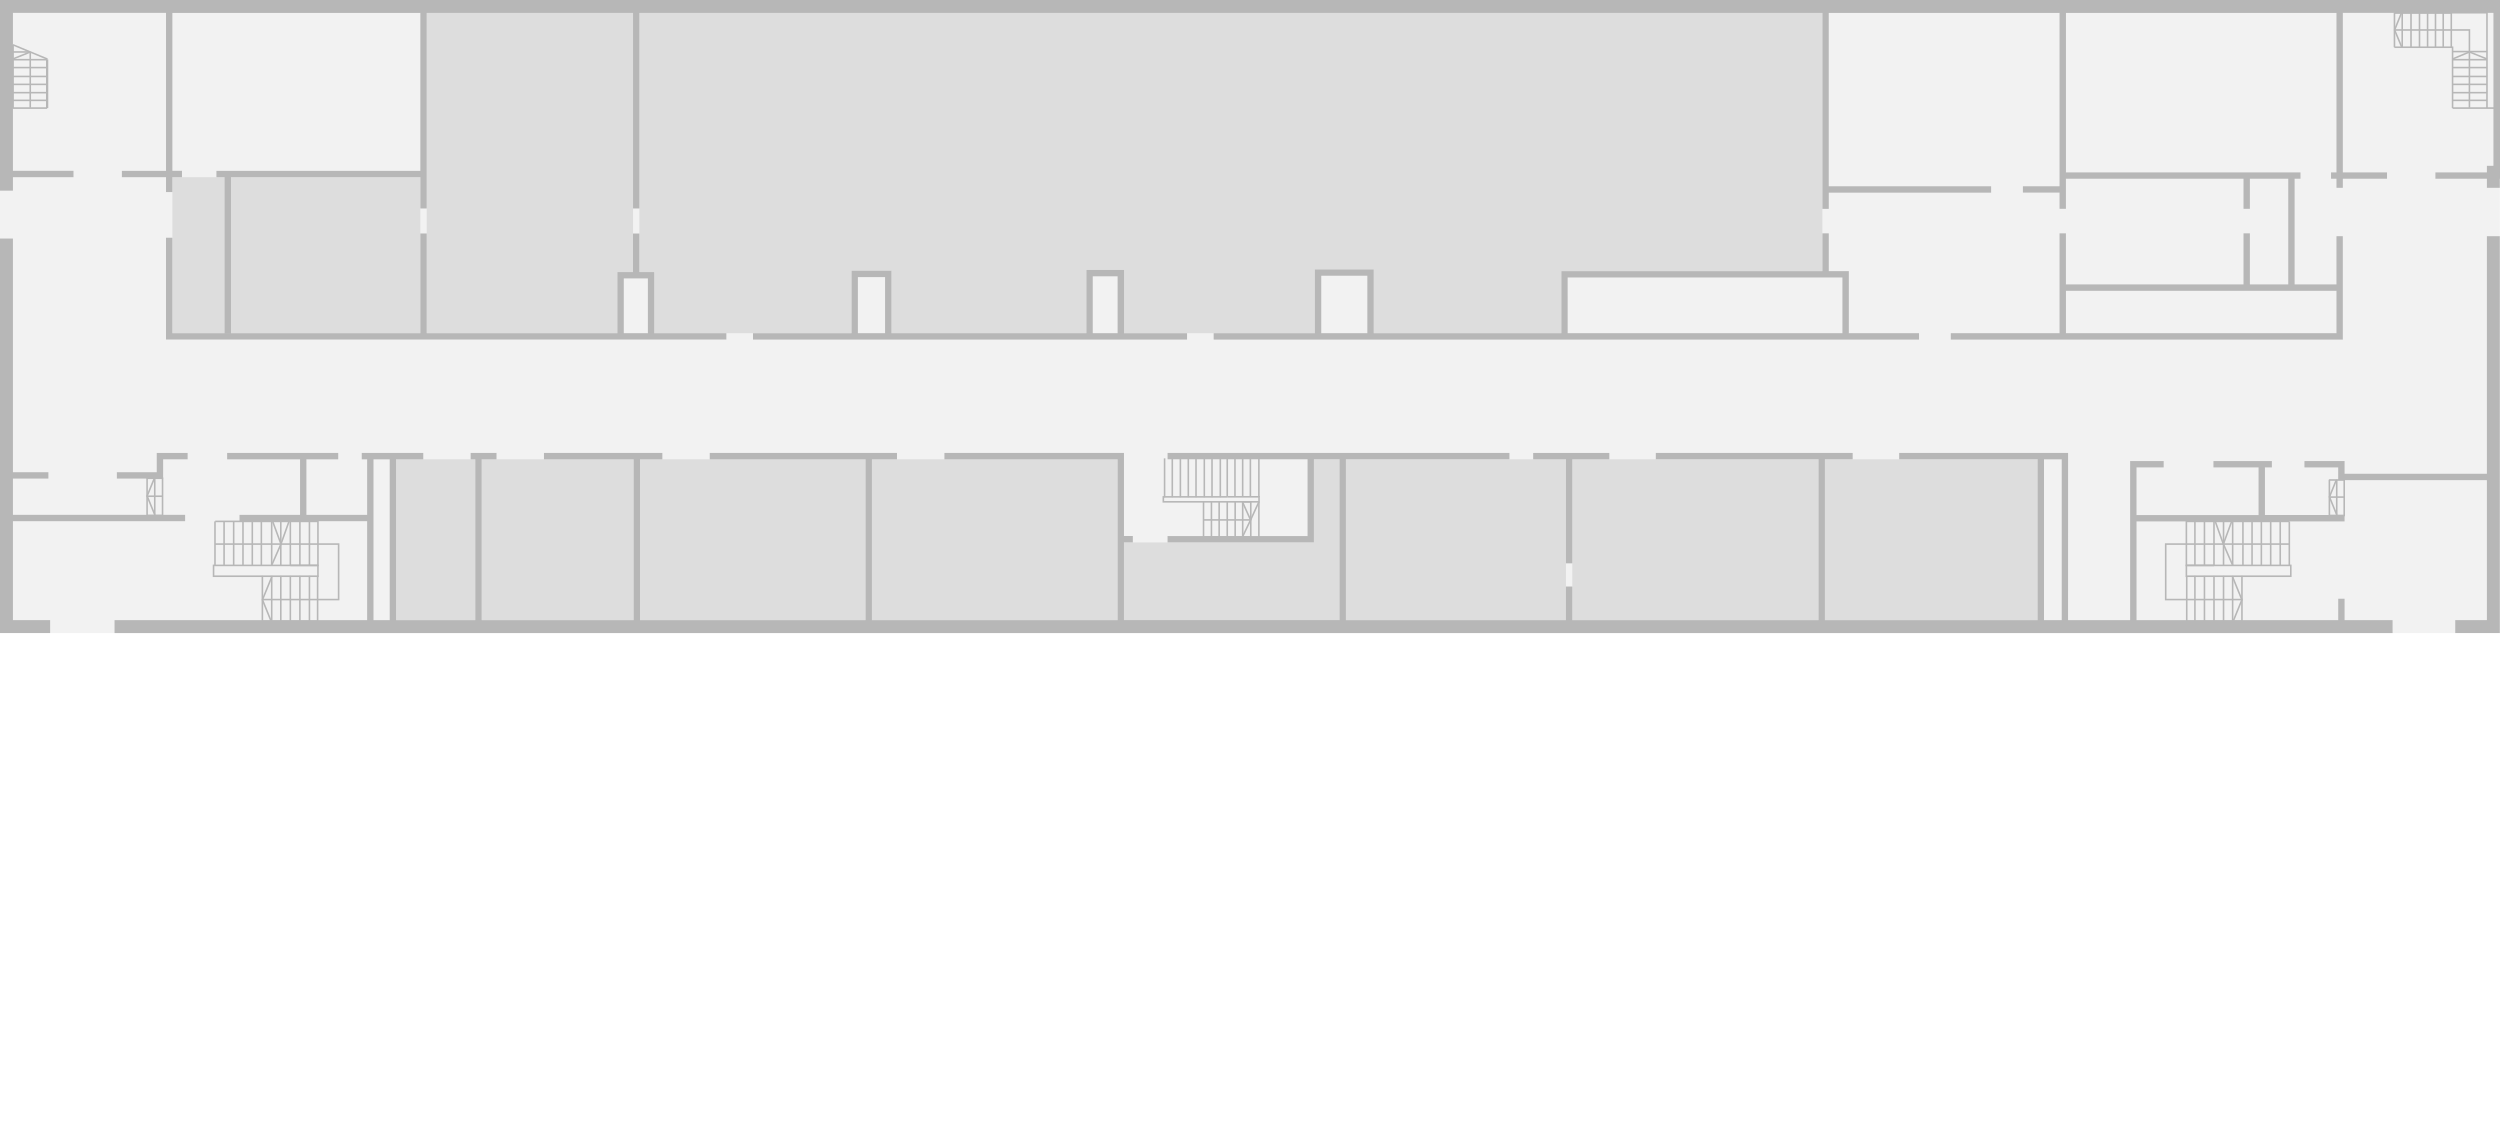 <svg id="Livello_1" data-name="Livello 1" xmlns="http://www.w3.org/2000/svg" xmlns:xlink="http://www.w3.org/1999/xlink" viewBox="0 0 5500 2479.09"><defs><pattern id="locale_tecnico_1_2" data-name="locale tecnico 1 2" width="57" height="57" patternTransform="matrix(-0.42, 0, 0, 0.42, -31340.85, 24523.2)" patternUnits="userSpaceOnUse" viewBox="0 0 57 57"><rect width="57" height="57" style="fill:none"/><rect width="57" height="57" style="fill:none"/><rect width="57" height="57" style="fill:none"/><rect width="57" height="57" style="fill:none"/><rect width="57" height="57" style="fill:none"/><rect width="57" height="57" style="fill:none"/><rect width="57" height="57" style="fill:none"/><rect width="57" height="57" style="fill:none"/><rect width="57" height="57" style="fill:none"/><rect width="57" height="57" style="fill:none"/><rect width="57" height="57" style="fill:none"/><rect width="57" height="57" style="fill:none"/><rect x="53" y="-53" width="60" height="58" style="fill:#f2f2f2"/><line x1="57" x2="114" y2="-57" style="fill:none;stroke:#ddd;stroke-linecap:square;stroke-linejoin:round;stroke-width:20px"/><rect x="-4" y="-53" width="60" height="58" style="fill:#f2f2f2"/><line x2="57" y2="-57" style="fill:none;stroke:#ddd;stroke-linecap:square;stroke-linejoin:round;stroke-width:20px"/><line x1="-57" y2="-57" style="fill:none;stroke:#ddd;stroke-linecap:square;stroke-linejoin:round;stroke-width:20px"/><rect x="53" y="4" width="60" height="58" style="fill:#f2f2f2"/><line x1="57" y1="57" x2="114" style="fill:none;stroke:#ddd;stroke-linecap:square;stroke-linejoin:round;stroke-width:20px"/><rect x="-4" y="4" width="60" height="58" style="fill:#f2f2f2"/><line y1="57" x2="57" style="fill:none;stroke:#ddd;stroke-linecap:square;stroke-linejoin:round;stroke-width:20px"/><line x1="-57" y1="57" style="fill:none;stroke:#ddd;stroke-linecap:square;stroke-linejoin:round;stroke-width:20px"/><line x1="57" y1="114" x2="114" y2="57" style="fill:none;stroke:#ddd;stroke-linecap:square;stroke-linejoin:round;stroke-width:20px"/><line y1="114" x2="57" y2="57" style="fill:none;stroke:#ddd;stroke-linecap:square;stroke-linejoin:round;stroke-width:20px"/><line x1="-57" y1="114" y2="57" style="fill:none;stroke:#ddd;stroke-linecap:square;stroke-linejoin:round;stroke-width:20px"/></pattern></defs><polygon id="background" points="5499.58 393.26 5499.58 1042.28 5499.58 1056.32 5499.58 1364.26 5499.58 1392.7 5471.14 1392.7 5163.55 1392.7 0 1392.7 0 0 5500 0 5499.58 393.26" style="fill:#f2f2f2"/><polygon points="2472.75 1364.26 2472.75 1193.33 2876.61 1193.33 2890.59 1193.33 2890.59 1179.35 2890.59 1010.46 2947.05 1010.46 2947.05 1364.26 2472.75 1364.26" style="fill:#ddd"/><polygon id="locale_tecnico" data-name="locale tecnico" points="4496.7 1364.26 4496.7 1010.46 4535.74 1010.46 4535.74 1111.45 4535.74 1125.42 4535.74 1364.26 4496.7 1364.26" style="fill:url(#locale_tecnico_1_2)"/><polygon id="locale_tecnico-2" data-name="locale tecnico-2" points="821.7 1364.26 821.7 1010.46 857.37 1010.46 857.37 1364.26 832.87 1364.26 821.7 1364.26" style="fill:url(#locale_tecnico_1_2)"/><polygon id="locale_tecnico-4" data-name="locale tecnico-4" points="4545.08 733.08 4545.08 639.75 4935.74 639.75 4949.79 639.75 5034.2 639.75 5048.17 639.75 5140.24 639.75 5140.24 733.08 4626.48 733.08 4612.5 733.08 4545.08 733.08" style="fill:url(#locale_tecnico_1_2)"/><rect id="locale_tecnico-5" data-name="locale tecnico-5" x="3448.88" y="610.46" width="604.49" height="122.61" style="fill:url(#locale_tecnico_1_2)"/><rect id="locale_tecnico-6" data-name="locale tecnico-6" x="2906.74" y="606.6" width="101.4" height="126.4" style="fill:url(#locale_tecnico_1_2)"/><rect id="locale_tecnico-7" data-name="locale tecnico-7" x="1887.36" y="609.62" width="59.83" height="123.46" style="fill:url(#locale_tecnico_1_2)"/><polyline id="locale_tecnico-8" data-name="locale tecnico-8" points="2404.07 607.93 2458.78 607.93 2458.78 733.08 2404.07 733.08" style="fill:url(#locale_tecnico_1_2)"/><polyline id="locale_tecnico-9" data-name="locale tecnico-9" points="1372.33 612.57 1392.7 612.57 1406.74 612.57 1425.35 612.57 1425.35 733.08 1372.33 733.08" style="fill:url(#locale_tecnico_1_2)"/><rect id="senza_codice" data-name="senza codice" x="5048.17" y="393.26" width="92.06" height="232.44" style="fill:#f2f2f2"/><polygon id="senza_codice-2" data-name="senza codice-2" points="4023.24 409.76 4023.24 28.44 4531.04 28.44 4531.04 379.21 4531.04 393.26 4531.04 409.76 4023.24 409.76" style="fill:#f2f2f2"/><g class="clickable" id="A2-0-13-C" data-name="customclass A2-0-13-C"><polygon id="a" points="4549.72 1364.26 4549.72 1023.67 4686.31 1023.67 4686.31 1034.55 4686.31 1054.49 4686.31 1364.26 4549.72 1364.26" style="fill:#f2f2f2"/></g><g class="clickable" id="A2-0-10-C" data-name="customclass A2-0-10-C"><rect id="a-2" x="500.77" y="1010.46" width="159.27" height="122.19" style="fill:#f2f2f2"/></g><g class="clickable" id="A2-0-20" data-name="customclass A2-0-20"><rect x="2472.75" y="1194.59" width="416.29" height="169.59" style="fill:none"/></g><g class="clickable" id="A2-0-19" data-name="customclass A2-0-19"><polygon points="507.8 733.08 507.8 389.89 924.79 389.89 924.79 733.08 507.8 733.08" style="fill:#ddd"/></g><g id="senza-codice-x"><polygon points="379.28 733.08 379.28 389.89 495.01 389.89 495.01 733.08 379.28 733.08" style="fill:#ddd"/></g><g class="clickable" id="A2-0-18" data-name="customclass A2-0-18"><polygon points="4545.08 379.21 4545.08 28.44 5140.24 28.44 5140.24 379.21 5048.17 379.21 5034.2 379.21 4949.79 379.21 4935.74 379.21 4545.08 379.21" style="fill:#f2f2f2"/></g><g class="clickable" id="A2-0-17" data-name="customclass A2-0-17"><polygon points="379.21 375.84 379.21 28.44 924.79 28.44 924.79 375.84 481.88 375.84 467.91 375.84 379.21 375.84" style="fill:#f2f2f2"/></g><g class="clickable" id="A2-0-16" data-name="customclass A2-0-16"><polygon points="28.44 747.05 28.44 389.89 365.24 389.89 365.24 747.05 28.44 747.05" style="fill:#f2f2f2"/></g><g class="clickable" id="A2-0-13" data-name="customclass A2-0-13"><rect id="traccia" x="2472.75" y="785.04" width="474.3" height="173.67" style="fill:none"/></g><g class="clickable" id="A2-0-12" data-name="customclass A2-0-12"><polygon points="4700.35 1111.45 4700.35 1028.3 4968.82 1028.3 4968.82 1133.08 4700.35 1133.08 4700.35 1125.42 4700.35 1111.45" style="fill:#f2f2f2"/></g><g class="clickable" id="A2-0-11" data-name="customclass A2-0-11"><polygon points="5158.08 1133.08 5158.08 1056.32 5471.14 1056.32 5471.14 1364.26 5158.08 1364.26 5158.08 1147.05 5158.08 1133.08" style="fill:#f2f2f2"/></g><g class="clickable" id="A2-0-11-A" data-name="customclass A2-0-11-A"><g id="scala_D" data-name="scala D"><polygon points="4933.01 1368.68 4809.06 1368.68 4809.06 1265.94 5037.99 1265.94 5037.99 1245.65 4808.29 1245.65 4808.29 1145.3 5036.1 1145.3 5036.1 1148.81 4811.8 1148.81 4811.8 1242.13 5041.5 1242.13 5041.5 1269.45 4812.57 1269.45 4812.57 1365.17 4933.01 1365.17 4933.01 1368.68" style="fill:#b7b7b7"/><polygon points="4933.01 1320.79 4762.78 1320.79 4762.78 1195.22 5036.52 1195.22 5036.52 1198.74 4766.29 1198.74 4766.29 1317.28 4933.01 1317.28 4933.01 1320.79" style="fill:#b7b7b7"/><rect x="4930.55" y="1266.92" width="3.51" height="100.77" style="fill:#b7b7b7"/><rect x="4910.04" y="1266.92" width="3.51" height="100.77" style="fill:#b7b7b7"/><rect x="5034.76" y="1147.05" width="3.51" height="96.84" style="fill:#b7b7b7"/><rect x="5014.75" y="1147.05" width="3.51" height="96.84" style="fill:#b7b7b7"/><rect x="4993.75" y="1147.05" width="3.51" height="96.84" style="fill:#b7b7b7"/><rect x="4973.24" y="1147.05" width="3.51" height="96.84" style="fill:#b7b7b7"/><rect x="4952.74" y="1147.05" width="3.51" height="96.84" style="fill:#b7b7b7"/><rect x="4932.72" y="1147.05" width="3.51" height="96.84" style="fill:#b7b7b7"/><rect x="4910.11" y="1147.05" width="3.51" height="96.84" style="fill:#b7b7b7"/><rect x="4890.03" y="1147.05" width="3.51" height="96.84" style="fill:#b7b7b7"/><rect x="4869.03" y="1147.05" width="3.51" height="96.84" style="fill:#b7b7b7"/><rect x="4848.03" y="1147.05" width="3.51" height="96.84" style="fill:#b7b7b7"/><rect x="4827.04" y="1147.05" width="3.51" height="96.84" style="fill:#b7b7b7"/><polygon points="4910.19 1244.1 4889.54 1196.9 4908.04 1146.45 4911.34 1147.65 4893.32 1196.78 4913.41 1242.69 4910.19 1244.1" style="fill:#b7b7b7"/><polygon points="4914.97 1366.6 4911.72 1365.28 4930.27 1319.52 4910.24 1270.33 4913.49 1269 4934.06 1319.52 4914.97 1366.6" style="fill:#b7b7b7"/><polygon points="4810.81 1269.66 4808.29 1269.66 4808.29 1242.13 4871 1242.13 4871 1245.65 4811.8 1245.65 4811.8 1267.91 4810.81 1267.91 4810.81 1269.66" style="fill:#b7b7b7"/><rect x="4880.76" y="1145.37" width="3.51" height="53.09" transform="translate(-109.9 1708.71) rotate(-19.63)" style="fill:#b7b7b7"/><rect x="4827.04" y="1266.92" width="3.51" height="100.77" style="fill:#b7b7b7"/><rect x="4869.03" y="1266.92" width="3.51" height="100.77" style="fill:#b7b7b7"/><rect x="4848.03" y="1266.92" width="3.51" height="100.77" style="fill:#b7b7b7"/><rect x="4890.03" y="1266.92" width="3.51" height="100.77" style="fill:#b7b7b7"/></g><g id="d"><polygon points="4700.35 1364.26 4700.35 1147.05 4968.82 1147.05 4982.86 1147.05 5144.03 1147.05 5144.03 1364.26 5135.6 1364.26 5135.18 1364.26 4700.35 1364.26" style="fill:none"/></g></g><g class="clickable" id="A2-0-11-B" data-name="customclass A2-0-11-B"><polygon points="4982.86 1133.08 4982.86 1028.3 5144.03 1028.3 5144.03 1042.28 5144.03 1056.32 5144.03 1133.08 4982.86 1133.08" style="fill:#f2f2f2"/></g><g class="clickable" id="A2-0-10" data-name="customclass A2-0-10"><g id="scale"><polygon points="700.49 1368.68 576.54 1368.68 576.54 1365.17 696.98 1365.17 696.98 1269.45 468.05 1269.45 468.05 1242.13 697.75 1242.13 697.75 1148.81 473.45 1148.81 473.45 1145.3 701.26 1145.3 701.26 1245.65 471.56 1245.65 471.56 1265.94 700.49 1265.94 700.49 1368.68" style="fill:#b7b7b7"/><polygon points="746.7 1320.79 576.54 1320.79 576.54 1317.28 743.19 1317.28 743.19 1198.74 473.03 1198.74 473.03 1195.22 746.7 1195.22 746.7 1320.79" style="fill:#b7b7b7"/><rect x="575.49" y="1266.92" width="3.51" height="100.77" style="fill:#b7b7b7"/><rect x="596" y="1266.92" width="3.51" height="100.77" style="fill:#b7b7b7"/><rect x="471.21" y="1147.05" width="3.51" height="96.84" style="fill:#b7b7b7"/><rect x="491.22" y="1147.05" width="3.51" height="96.84" style="fill:#b7b7b7"/><rect x="512.29" y="1147.05" width="3.51" height="96.84" style="fill:#b7b7b7"/><rect x="532.8" y="1147.05" width="3.51" height="96.84" style="fill:#b7b7b7"/><rect x="553.3" y="1147.05" width="3.51" height="96.84" style="fill:#b7b7b7"/><rect x="573.24" y="1147.05" width="3.51" height="96.84" style="fill:#b7b7b7"/><rect x="595.93" y="1147.05" width="3.51" height="96.84" style="fill:#b7b7b7"/><rect x="616.01" y="1147.05" width="3.51" height="96.84" style="fill:#b7b7b7"/><rect x="637.01" y="1147.05" width="3.51" height="96.84" style="fill:#b7b7b7"/><rect x="658.01" y="1147.05" width="3.51" height="96.84" style="fill:#b7b7b7"/><rect x="679" y="1147.05" width="3.51" height="96.84" style="fill:#b7b7b7"/><polygon points="599.36 1244.1 596.14 1242.69 616.23 1196.78 598.21 1147.65 601.51 1146.45 620.01 1196.9 599.36 1244.1" style="fill:#b7b7b7"/><polygon points="594.58 1366.6 575.49 1319.52 596.06 1269 599.31 1270.33 579.28 1319.52 597.84 1365.28 594.58 1366.6" style="fill:#b7b7b7"/><polygon points="701.26 1269.66 698.74 1269.66 698.74 1267.91 697.75 1267.91 697.75 1245.65 638.55 1245.65 638.55 1242.13 701.26 1242.13 701.26 1269.66" style="fill:#b7b7b7"/><rect x="600.47" y="1170.15" width="53.06" height="3.51" transform="translate(-687.2 1370.37) rotate(-70.44)" style="fill:#b7b7b7"/><rect x="679" y="1266.92" width="3.51" height="100.77" style="fill:#b7b7b7"/><rect x="637.01" y="1266.92" width="3.51" height="100.77" style="fill:#b7b7b7"/><rect x="658.01" y="1266.92" width="3.51" height="100.77" style="fill:#b7b7b7"/><rect x="616.01" y="1266.92" width="3.51" height="100.77" style="fill:#b7b7b7"/></g><polygon points="526.9 1146.63 540.87 1146.63 660.11 1146.63 674.09 1146.63 807.73 1146.63 807.73 1364.26 71.7 1364.26 28.44 1364.26 28.44 1146.63 407.23 1146.63 526.9 1146.63" style="fill:none"/></g><g class="clickable" id="A2-0-09" data-name="customclass A2-0-09"><rect x="28.44" y="28.44" width="336.8" height="347.4" style="fill:#f2f2f2"/></g><g class="clickable" id="A2-0-06" data-name="customclass A2-0-06"><polygon points="938.76 375.84 938.76 28.44 1392.7 28.44 1392.7 598.6 1372.33 598.6 1358.36 598.6 1358.36 612.57 1358.36 733.08 938.76 733.08 938.76 634.2 938.76 620.23 938.76 389.89 938.76 375.84" style="fill:#ddd"/></g><g class="clickable" id="A2-0-05" data-name="customclass A2-0-05"><polygon points="1406.74 598.6 1406.74 28.44 4009.27 28.44 4009.27 409.76 4009.27 423.81 4009.27 596.42 3448.88 596.42 3434.9 596.42 3434.9 610.46 3434.9 733.08 3022.12 733.08 3022.12 606.6 3022.12 592.63 3008.15 592.63 2906.74 592.63 2892.77 592.63 2892.77 606.6 2892.77 733.08 2472.75 733.08 2472.75 607.93 2472.75 593.89 2458.78 593.89 2404.07 593.89 2390.03 593.89 2390.03 607.93 2390.03 733.08 1961.17 733.08 1961.17 609.62 1961.17 595.58 1947.19 595.58 1887.36 595.58 1873.32 595.58 1873.32 609.62 1873.32 733.08 1439.4 733.08 1439.4 612.57 1439.4 598.6 1425.35 598.6 1406.74 598.6" style="fill:#ddd"/></g><g class="clickable" id="A2-0-04" data-name="customclass A2-0-04"><polygon points="4023.24 596.42 4023.24 423.81 4531.04 423.81 4531.04 733.08 4067.42 733.08 4067.42 610.46 4067.42 596.42 4053.37 596.42 4023.24 596.42" style="fill:#f2f2f2"/></g><g class="clickable" id="A2-0-03-B" data-name="customclass A2-0-03-B"><rect x="4949.79" y="393.26" width="84.41" height="232.44" style="fill:#f2f2f2"/></g><g class="clickable" id="A2-0-03-A" data-name="customclass A2-0-03-A"><polygon points="4545.08 409.76 4545.08 393.26 4935.74 393.26 4935.74 625.7 4545.08 625.7 4545.08 423.81 4545.08 409.76" style="fill:#f2f2f2"/></g><g class="clickable" id="A2-0-02-D" data-name="customclass A2-0-02-D"><polygon points="871.35 1364.26 871.35 1010.46 1045.72 1010.46 1045.72 1364.26 926.05 1364.26 871.35 1364.26" style="fill:#ddd"/></g><g class="clickable" id="A2-0-02-C" data-name="customclass A2-0-02-C"><rect x="1059.69" y="1010.46" width="334.27" height="353.79" style="fill:#ddd"/></g><g class="clickable" id="A2-0-02-B" data-name="customclass A2-0-02-B"><rect x="1408.01" y="1010.46" width="496.35" height="353.79" style="fill:#ddd"/></g><g class="clickable" id="A2-0-02-A" data-name="customclass A2-0-02-A"><polygon points="1918.33 1364.26 1918.33 1010.46 2458.78 1010.46 2458.78 1179.35 2458.78 1193.33 2458.78 1364.26 1918.33 1364.26" style="fill:#ddd"/></g><g class="clickable" id="A2-0-01-C" data-name="customclass A2-0-01-C"><rect x="2961.03" y="1010.46" width="484.06" height="353.79" style="fill:#ddd"/></g><g class="clickable" id="A2-0-01-B" data-name="customclass A2-0-01-B"><rect x="3459.06" y="1010.46" width="541.71" height="353.79" style="fill:#ddd"/></g><g class="clickable" id="A2-0-01-A" data-name="customclass A2-0-01-A"><rect x="4014.82" y="1010.46" width="467.91" height="353.79" style="fill:#ddd"/></g><g id="walls"><path d="M379.21,523h-14v224H1598v-14H1439.33V598.6H1406.6V513.76h-14V598.6h-34.34V733.08H938.76V513.69h-14V733H379.21Zm993.12,89.54h53V733.08h-53Z" style="fill:#b7b7b7"/><polygon points="28.44 1392.7 110.32 1392.7 110.32 1364.26 71.7 1364.26 28.44 1364.26 28.44 1146.63 407.23 1146.63 407.23 1132.65 28.44 1132.65 28.44 1052.88 106.46 1052.88 106.46 1038.9 28.44 1038.9 28.44 524.79 0 524.79 0 1038.9 0 1052.88 0 1136.45 0 1150.49 0 1364.26 0 1392.7 28.44 1392.7" style="fill:#b7b7b7"/><polygon points="3459.06 1239.33 3459.06 1010.46 3540.52 1010.46 3540.52 996.49 3459.06 996.49 3445.08 996.49 3372.96 996.49 3372.96 1010.46 3445.08 1010.46 3445.08 1239.33 3459.06 1239.33" style="fill:#b7b7b7"/><path d="M857.37,1364.26H821.7v-353.8h35.67Zm3692.42-252.81v-115H4178.16v14h304.56v353.8h-467.9v-353.8h61.09v-14H3642.77v14h358v353.8H3459.06v-73.81h-14v73.81H2961v-353.8h359.76v-14H2568.68v14h307.94v168.82h-308v14h322V1010.39H2947v353.8h-474.3V1193.26h19.53v-14h-19.53V996.49H2077.74v14h381v353.8H1918.26v-353.8h55.12v-14H1561.45v14h342.76v353.8H1408v-353.8h49.15v-14H1196.7v14H1394v353.8H1059.69v-353.8h32.66v-14h-56.89v14h10.19v353.8H871.28v-353.8h59.9v-14H795.86v14h11.86v122.19H674.09V1010.46h70v-14H499.72v14H660.11v122.19H526.9v14H807.72v217.63H252v28.44H5263.69v-28.44H5158.08v-47.13h-14v47.13H4700.35V1147.05h457.73v-14H4982.87V1028.3h15.23v-14H4869.59v14h99.23v104.78H4700.28V1028.3h59.83v-14h-73.8v350H4549.72l.07-252.88Zm-53-100.92h39v353.8h-39Z" style="fill:#b7b7b7"/><polygon points="5471.14 1042.28 5158.08 1042.28 5158.08 1028.3 5158.08 1014.33 5144.03 1014.33 5069.8 1014.33 5069.8 1028.3 5144.03 1028.3 5144.03 1042.28 5144.03 1056.32 5158.08 1056.32 5166.5 1056.32 5471.14 1056.32 5471.14 1364.26 5401.55 1364.26 5401.55 1392.7 5471.14 1392.7 5499.58 1392.7 5499.58 1364.26 5499.58 1056.32 5499.58 1042.28 5499.58 519.66 5471.14 519.66 5471.14 1042.28" style="fill:#b7b7b7"/><path d="M28.44,419.52v-29.7H161.66v-14H28.44V28.37h336.8V375.84H268.12v14h97.12v32.65h14V389.82h21.07v-14H379.21V28.44H924.79V375.91H476.12v14h18.05V734.55h14V389.82H924.79v68.75h14V28.44H1392.7V458.57h14V28.44h2602.6v431h14v-35.6h357.17v-14H4023.24V28.44H4531V409.76h-80.62v14H4531v35.6h14V393.26h390.73v66.15h14V393.26h84.41V625.7h-84.41V513.27h-14V625.7H4545V513.27h-14V733.08H4291.78v14h862.43V519.66h-14v106h-92.07V393.26h12.93V379.21h-516V28.44h595.16V379.21H5128.3v14.05h11.94V413.2h14V393.26h97.19V379.21h-97.19V28.37h331.32V364.75h-14.39v14.46H5357.87v14.05h113.27V413.2h28.44V393.26h.42V0H0V419.52Zm5111.8,220.23v93.33H4545.08V639.75Z" style="fill:#b7b7b7"/><path d="M3022.12,592.63H2892.77V733.08H2670.08v14H4221.84v-14H4067.42V596.49h-44.11V513.34h-14v83.15H3435V733.08H3022.19V592.63Zm-14,140.45H2906.74V606.67h101.41Zm440.73-122.62h604.49V733H3448.88Z" style="fill:#b7b7b7"/><path d="M1961.17,595.58h-87.79v137.5H1656.6v14h954.92v-14h-138.7V593.89H2390.1V733H1961.24V595.58Zm-14,137.43h-59.83V609.62h59.83Zm456.88-125.14h54.71V733h-54.71Z" style="fill:#b7b7b7"/><polygon points="344.87 1010.46 344.87 1038.9 257.09 1038.9 257.09 1052.88 344.87 1052.88 358.92 1052.88 358.92 1038.9 358.92 1010.46 412.78 1010.46 412.78 996.49 358.92 996.49 344.87 996.49 344.87 1010.46" style="fill:#b7b7b7"/></g><line x1="5267.7" y1="28.02" x2="5392.84" y2="28.02" style="fill:none;stroke:#b7b7b7;stroke-miterlimit:10;stroke-width:5px"/><g class="clickable" id="A2-0-08" data-name="customclass A2-0-08"><g id="scale-2"><polygon points="5397.4 237.78 5393.89 237.78 5393.89 105.69 5267.7 105.69 5267.7 102.18 5397.4 102.18 5397.4 237.78" style="fill:#b7b7b7"/><polygon points="5473.1 237.78 5469.59 237.78 5469.59 29.77 5394.59 29.77 5394.59 103.93 5391.08 103.93 5391.08 26.26 5473.1 26.26 5473.1 237.78" style="fill:#b7b7b7"/><polygon points="5434.48 237.15 5430.97 237.15 5430.97 67.7 5267.7 67.7 5267.7 64.19 5434.48 64.19 5434.48 237.15" style="fill:#b7b7b7"/><rect x="5266.08" y="28.02" width="3.51" height="75.91" style="fill:#b7b7b7"/><rect x="5283.08" y="28.02" width="3.51" height="75.91" style="fill:#b7b7b7"/><rect x="5321.14" y="28.02" width="3.51" height="75.91" style="fill:#b7b7b7"/><rect x="5338.9" y="28.02" width="3.51" height="75.91" style="fill:#b7b7b7"/><rect x="5356.32" y="28.02" width="3.51" height="75.91" style="fill:#b7b7b7"/><rect x="5373.31" y="28.02" width="3.51" height="75.91" style="fill:#b7b7b7"/><rect x="5395.65" y="111.73" width="75.91" height="3.51" style="fill:#b7b7b7"/><rect x="5395.65" y="129.56" width="75.91" height="3.51" style="fill:#b7b7b7"/><rect x="5395.65" y="146.91" width="75.91" height="3.51" style="fill:#b7b7b7"/><rect x="5395.65" y="166.43" width="75.91" height="3.51" style="fill:#b7b7b7"/><rect x="5395.65" y="183.85" width="75.91" height="3.51" style="fill:#b7b7b7"/><rect x="5395.65" y="202.11" width="75.91" height="3.51" style="fill:#b7b7b7"/><rect x="5395.65" y="219.03" width="75.91" height="3.51" style="fill:#b7b7b7"/><rect x="5395.65" y="236.03" width="94.8" height="3.51" style="fill:#b7b7b7"/><rect x="5302.46" y="28.02" width="3.51" height="75.91" style="fill:#b7b7b7"/><polygon points="5282.23 104.4 5266.22 65.95 5281.8 27.16 5285.06 28.46 5270.02 65.93 5285.47 103.05 5282.23 104.4" style="fill:#b7b7b7"/><polygon points="5395.69 131.61 5394.34 128.37 5432.71 112.43 5471.58 128 5470.27 131.26 5432.74 116.22 5395.69 131.61" style="fill:#b7b7b7"/></g><g id="tracciato"><polygon points="5154.21 379.21 5154.21 28.44 5485.53 28.44 5485.53 364.82 5471.14 364.82 5471.14 379.21 5154.21 379.21" style="fill:none"/></g></g><line x1="28.02" y1="98.6" x2="28.02" y2="237.78" style="fill:none;stroke:#b7b7b7;stroke-miterlimit:10;stroke-width:5px"/><line x1="103.72" y1="130.69" x2="103.72" y2="237.78" style="fill:none;stroke:#b7b7b7;stroke-miterlimit:10;stroke-width:5px"/><rect x="27.81" y="112.57" width="38.55" height="3.51" style="fill:#b7b7b7"/><rect x="64.82" y="114.54" width="3.51" height="122.61" style="fill:#b7b7b7"/><rect x="45.75" y="86.03" width="3.51" height="40.86" transform="translate(-69.04 109.32) rotate(-67.36)" style="fill:#b7b7b7"/><rect x="27.81" y="129.56" width="75.91" height="3.51" style="fill:#b7b7b7"/><rect x="27.81" y="146.91" width="75.91" height="3.51" style="fill:#b7b7b7"/><rect x="27.81" y="166.43" width="75.91" height="3.51" style="fill:#b7b7b7"/><rect x="27.81" y="183.85" width="75.91" height="3.51" style="fill:#b7b7b7"/><rect x="27.81" y="202.11" width="75.91" height="3.51" style="fill:#b7b7b7"/><rect x="27.81" y="219.03" width="75.91" height="3.51" style="fill:#b7b7b7"/><rect x="27.81" y="236.03" width="75.91" height="3.51" style="fill:#b7b7b7"/><polygon points="103.68 131.61 66.56 116.22 29.09 131.26 27.79 128.01 66.58 112.43 105.03 128.36 103.68 131.61" style="fill:#b7b7b7"/><g class="clickable" id="A2-0-21" data-name="customclass A2-0-21"><g id="scale-3"><polygon points="2753.44 1183.22 2647.33 1183.22 2647.33 1179.7 2749.93 1179.7 2749.93 1105.76 2557.58 1105.76 2557.58 1091.36 2699.93 1091.36 2699.93 1094.87 2561.1 1094.87 2561.1 1102.25 2753.44 1102.25 2753.44 1183.22" style="fill:#b7b7b7"/><rect x="2647.54" y="1142.06" width="103.93" height="3.51" style="fill:#b7b7b7"/><rect x="2682.94" y="1008.36" width="3.51" height="85.46" style="fill:#b7b7b7"/><rect x="2647.75" y="1008.36" width="3.51" height="85.46" style="fill:#b7b7b7"/><rect x="2595.08" y="1008.36" width="3.51" height="85.46" style="fill:#b7b7b7"/><rect x="2577.32" y="1008.36" width="3.51" height="85.46" style="fill:#b7b7b7"/><rect x="2560.32" y="1008.36" width="3.51" height="85.46" style="fill:#b7b7b7"/><rect x="2664.68" y="1008.36" width="3.51" height="85.46" style="fill:#b7b7b7"/><rect x="2612.5" y="1008.36" width="3.51" height="85.46" style="fill:#b7b7b7"/><rect x="2629.49" y="1008.36" width="3.51" height="85.46" style="fill:#b7b7b7"/><rect x="2646" y="1104" width="3.51" height="77.46" style="fill:#b7b7b7"/><rect x="2663.41" y="1104" width="3.51" height="77.46" style="fill:#b7b7b7"/><rect x="2680.41" y="1104" width="3.51" height="77.46" style="fill:#b7b7b7"/><rect x="2698.17" y="1104" width="3.51" height="77.46" style="fill:#b7b7b7"/><rect x="2715.59" y="1104" width="3.51" height="77.46" style="fill:#b7b7b7"/><rect x="2732.16" y="1104" width="3.51" height="77.46" style="fill:#b7b7b7"/><polygon points="2734.94 1182.21 2731.77 1180.7 2749.33 1143.87 2731.9 1105.14 2735.1 1103.7 2753.2 1143.91 2734.94 1182.21" style="fill:#b7b7b7"/><polygon points="2771.63 1105.76 2736.03 1105.76 2736.03 1102.25 2768.12 1102.25 2768.12 1094.73 2699.93 1094.73 2699.93 1091.22 2771.63 1091.22 2771.63 1105.76" style="fill:#b7b7b7"/><rect x="2715.17" y="1009.06" width="3.51" height="84.06" style="fill:#b7b7b7"/><rect x="2732.09" y="1009.06" width="3.51" height="84.06" style="fill:#b7b7b7"/><rect x="2749.09" y="1009.06" width="3.51" height="84.06" style="fill:#b7b7b7"/><rect x="2767.77" y="1009.06" width="3.51" height="84.06" style="fill:#b7b7b7"/><rect x="2698.17" y="1008.22" width="3.51" height="84.06" style="fill:#b7b7b7"/><rect x="2738.72" y="1122.61" width="42.93" height="3.51" transform="translate(590.36 3167.57) rotate(-65.44)" style="fill:#b7b7b7"/><rect x="2767.77" y="1103.65" width="3.51" height="84.06" style="fill:#b7b7b7"/></g><g id="tracciato-2"><polygon points="2472.75 1010.46 2472.75 1179.35 2876.61 1179.35 2876.61 1010.46 2568.61 1010.46 2472.75 1010.46" style="fill:none"/></g></g><polygon points="5158.99 1135.74 5125.14 1135.74 5125.14 1132.23 5155.48 1132.23 5155.48 1057.72 5124.16 1057.72 5124.16 1054.21 5158.99 1054.21 5158.99 1135.74" style="fill:#b7b7b7"/><rect x="5124.16" y="1091.85" width="32.73" height="3.51" style="fill:#b7b7b7"/><rect x="5122.89" y="1055.34" width="3.51" height="79.28" style="fill:#b7b7b7"/><rect x="5139.04" y="1055.34" width="3.51" height="79.28" style="fill:#b7b7b7"/><polygon points="5139.18 1133.18 5122.9 1093.19 5137.98 1056.01 5141.23 1057.33 5126.68 1093.19 5142.43 1131.85 5139.18 1133.18" style="fill:#b7b7b7"/><polygon points="359.34 1135.74 324.02 1135.74 324.02 1132.23 355.83 1132.23 355.83 1054 322.96 1054 322.96 1050.49 359.34 1050.49 359.34 1135.74" style="fill:#b7b7b7"/><rect x="322.96" y="1089.96" width="34.27" height="3.51" style="fill:#b7b7b7"/><rect x="321.84" y="1051.62" width="3.51" height="83.01" style="fill:#b7b7b7"/><rect x="338.69" y="1051.62" width="3.51" height="83.01" style="fill:#b7b7b7"/><polygon points="338.82 1133.04 321.77 1091.29 337.56 1052.43 340.81 1053.75 325.56 1091.29 342.07 1131.71 338.82 1133.04" style="fill:#b7b7b7"/></svg>